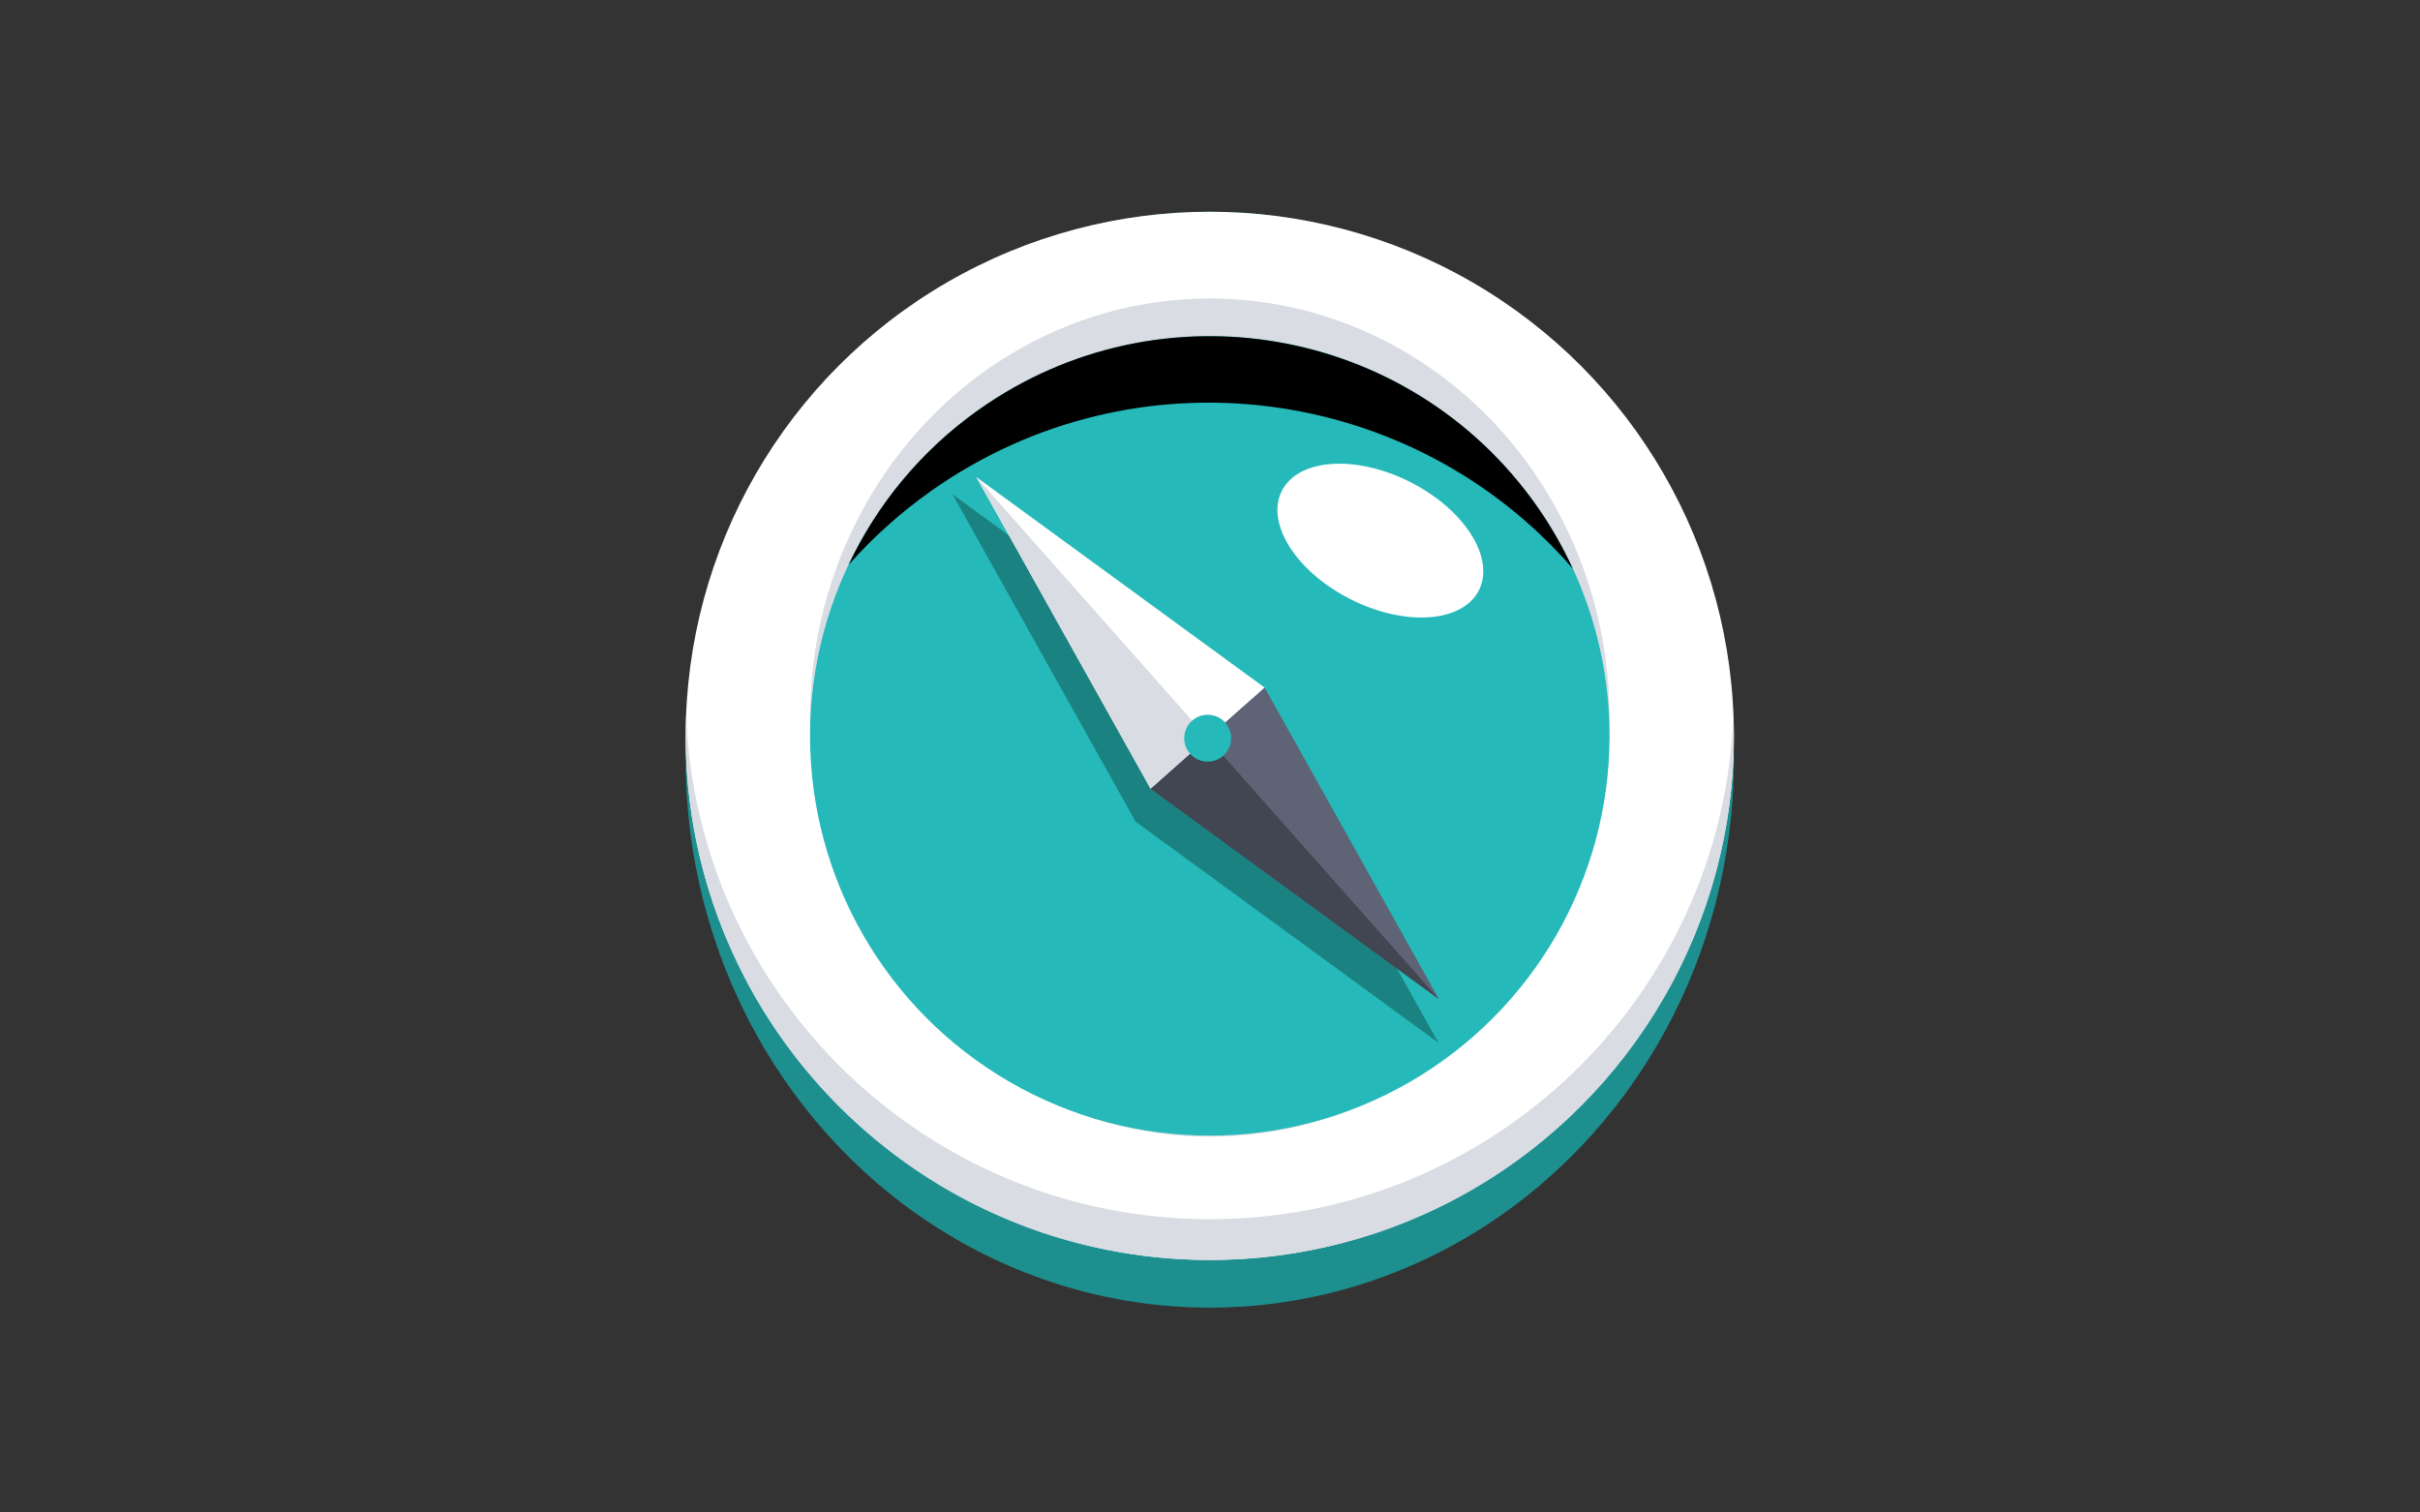 <?xml version="1.0" encoding="UTF-8" standalone="no"?>
<svg width="240px" height="150px" viewBox="0 0 240 150" version="1.1" xmlns="http://www.w3.org/2000/svg" xmlns:xlink="http://www.w3.org/1999/xlink" xmlns:sketch="http://www.bohemiancoding.com/sketch/ns">
    <rect x="0" y="0" width="240" height="150" fill="#333333" stroke="none"/>
    <!-- Generator: Sketch 3.2.2 (9983) - http://www.bohemiancoding.com/sketch -->
    <title>Icons</title>
    <desc>Created with Sketch.</desc>
    <defs></defs>
    <g id="Page-1" stroke="none" stroke-width="1" fill="none" fill-rule="evenodd" sketch:type="MSPage">
        <g id="Icons" sketch:type="MSArtboardGroup">
            <g id="icon_explore" sketch:type="MSLayerGroup" transform="translate(68, 20)">
                <g id="Group" sketch:type="MSShapeGroup">
                    <g id="Oval" fill="#000000">
                        <ellipse cx="51.978" cy="55.343" rx="51.978" ry="54.344" fill="#1d8f8f"></ellipse>
                    </g>
                    <circle id="Oval" fill="#FFFFFF" cx="51.978" cy="52.979" r="51.978"></circle>
                    <path d="M51.978,100.913 C23.949,100.913 1.115,78.725 0.051,50.957 C0.025,51.629 0,52.301 0,52.979 C0,81.686 23.271,104.958 51.978,104.958 C80.685,104.958 103.957,81.687 103.957,52.979 C103.957,52.301 103.932,51.629 103.906,50.958 C102.841,78.726 80.008,100.913 51.978,100.913 L51.978,100.913 Z" id="Shape" fill="#D9DCE2"></path>
                    <ellipse id="Oval" fill="#D9DCE2" cx="51.979" cy="51.165" rx="39.646" ry="41.564"></ellipse>
                    <circle id="Oval" fill="#26B9B9" cx="51.979" cy="52.979" r="39.646"></circle>
                    <g transform="translate(16, 13)" id="Shape" fill="#000000">
                        <path d="M8.347,15.684 C28.584,1.395 56.099,5.052 71.98,23.395 C70.983,21.238 69.788,19.136 68.368,17.125 C55.738,-0.762 31,-5.023 13.114,7.604 C7.328,11.69 2.978,17.045 0.155,23.021 C2.548,20.325 5.275,17.852 8.347,15.684 L8.347,15.684 Z"></path>
                    </g>
                    <ellipse id="Oval" fill="#FFFFFF" transform="translate(68.894, 33.615) rotate(26.732) translate(-68.894, -33.615) " cx="68.894" cy="33.615" rx="10.946" ry="6.522"></ellipse>
                    <path d="M56.503,50.954 L26.463,29.02 L44.618,61.483 L74.658,83.419 L56.503,50.954 Z" id="Shape" opacity="0.3" fill="#000000"></path>
                    <g transform="translate(28, 27)">
                        <path d="M18.112,31.223 L0.829,0.318 L29.425,21.199 L18.112,31.223 Z" id="Shape" fill="#FFFFFF"></path>
                        <path d="M29.425,21.199 L46.709,52.104 L18.112,31.223 L29.425,21.199 Z" id="Shape" fill="#5E6375"></path>
                        <path d="M0.831,0.319 L18.112,31.223 L23.769,26.211 L0.831,0.319 Z" id="Shape" fill="#D9DCE2"></path>
                        <path d="M46.709,52.104 L18.113,31.225 L23.77,26.213 L46.709,52.104 Z" id="Shape" opacity="0.3" fill="#000000"></path>
                        <circle id="Oval" fill="#26B9B9" cx="23.769" cy="26.211" r="2.326"></circle>
                    </g>
                </g>
            </g>
        </g>
    </g>
</svg>